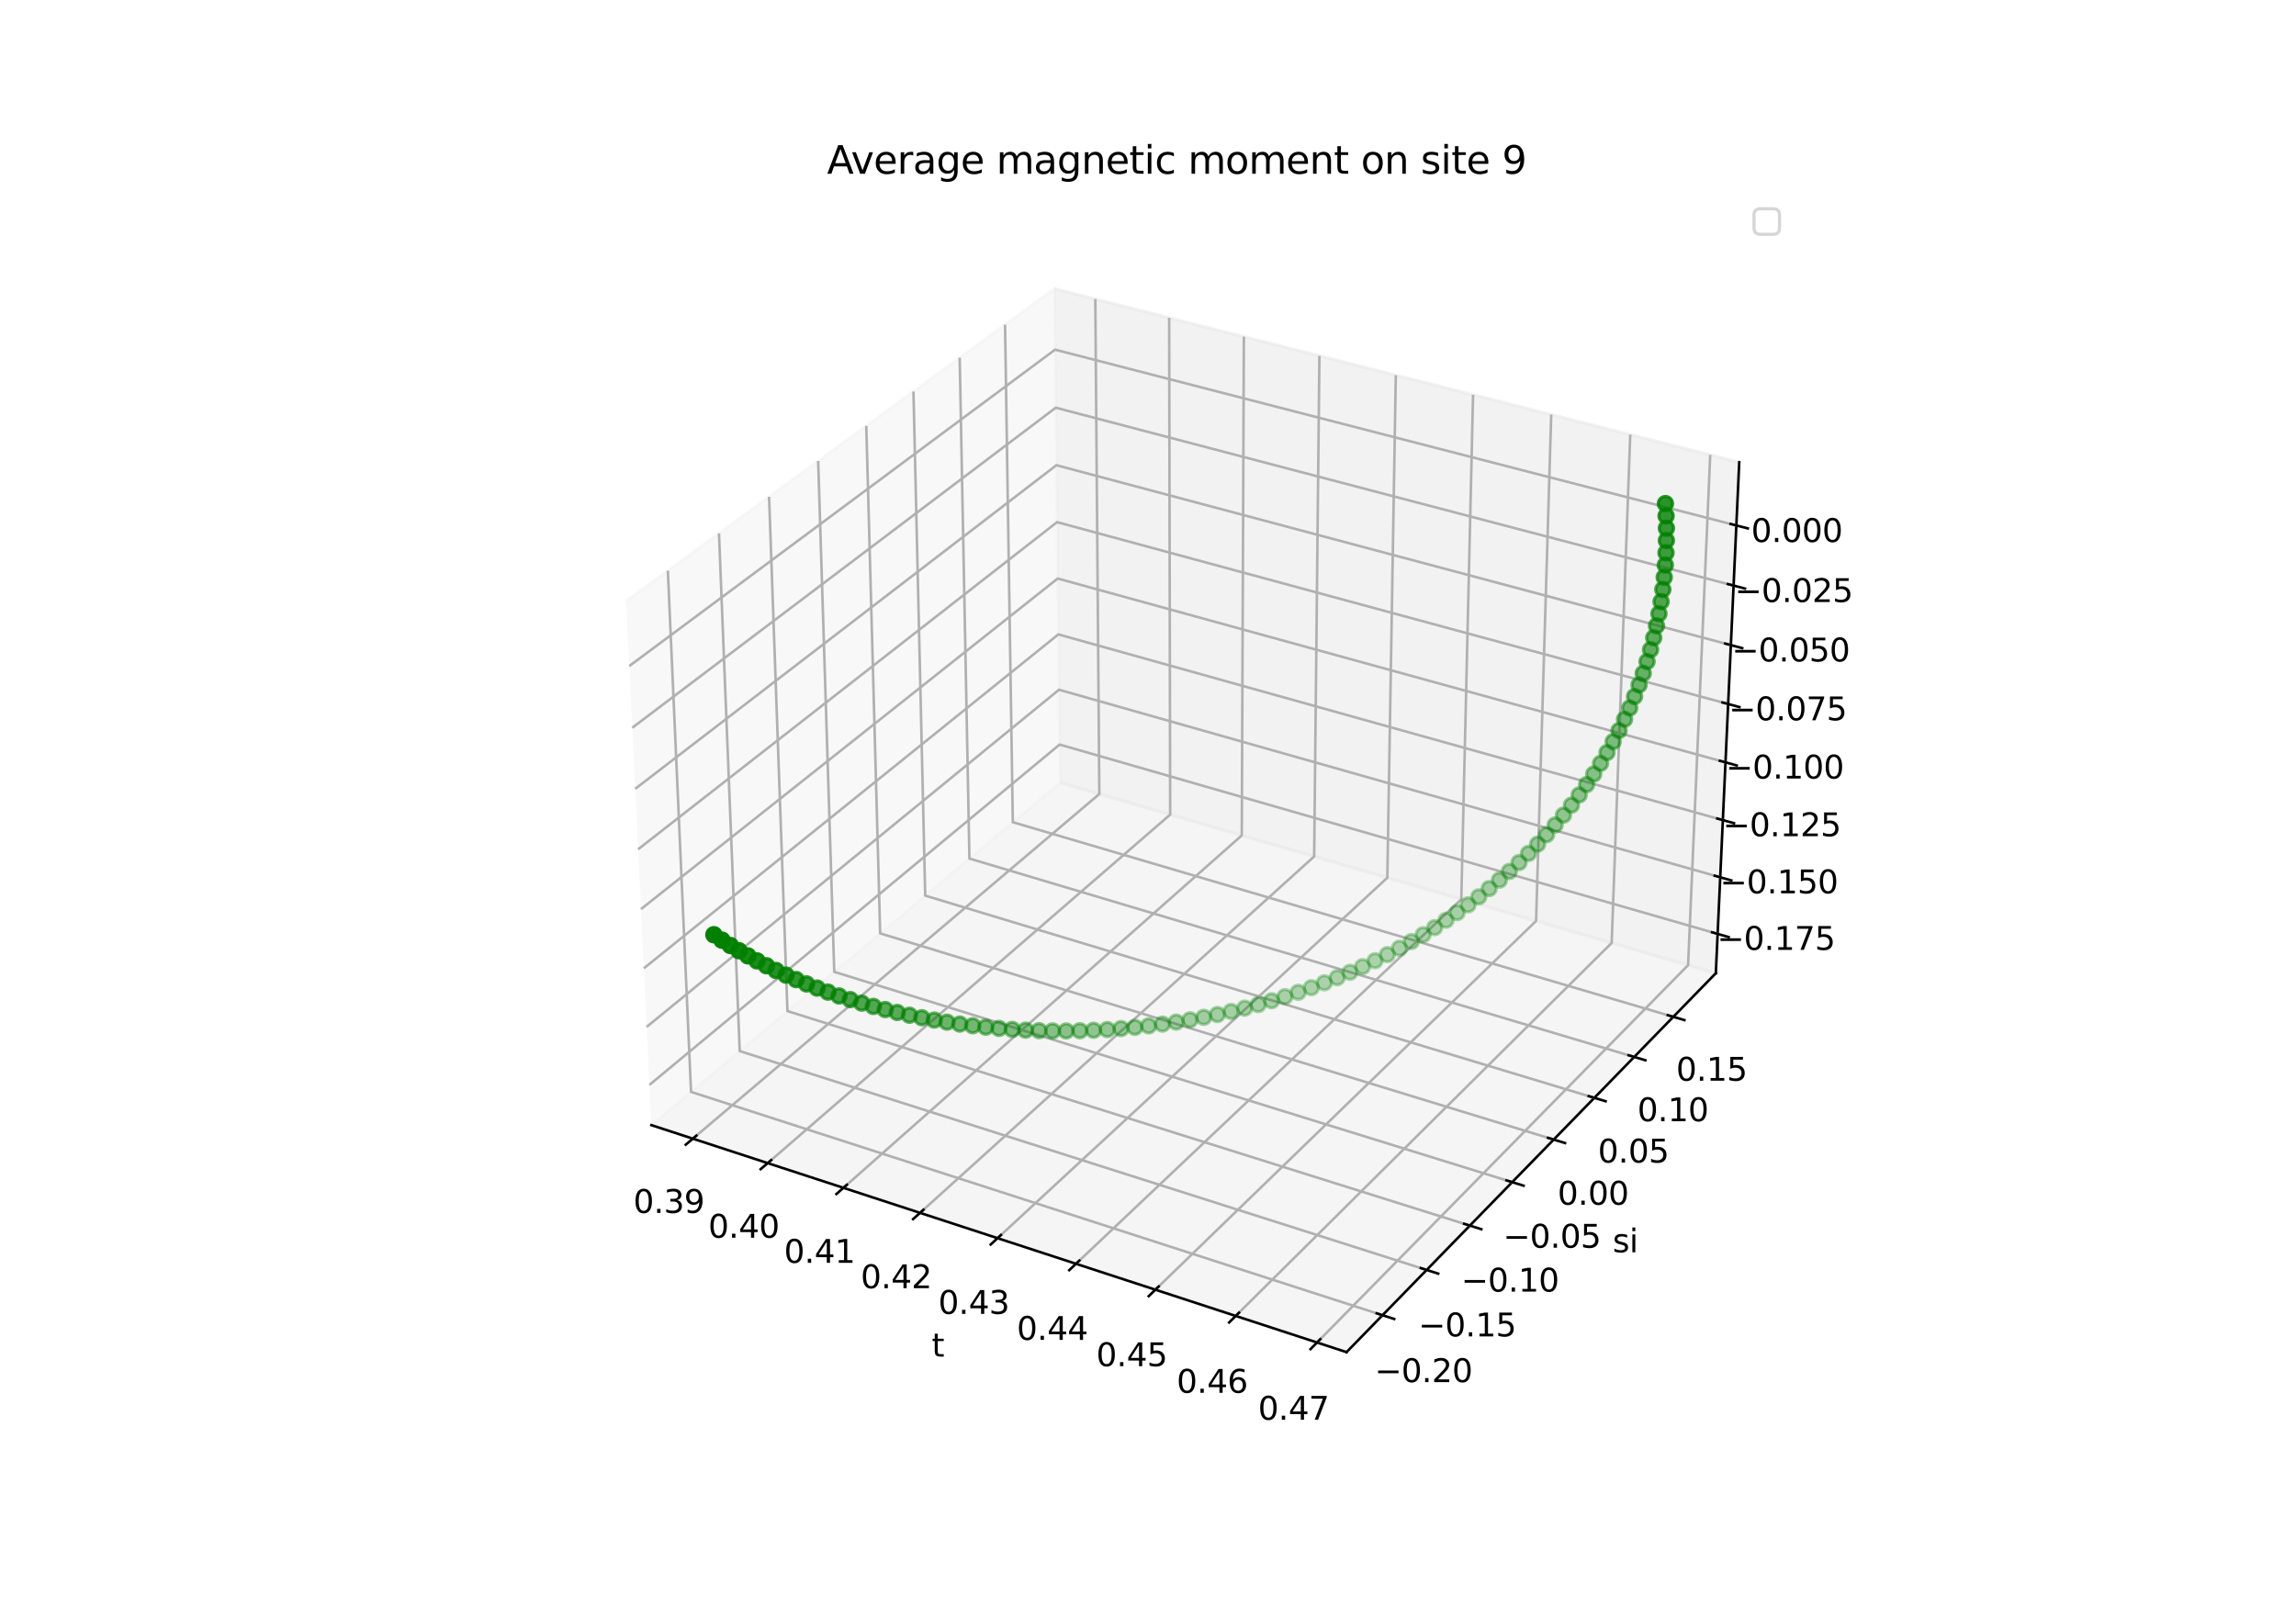 <?xml version="1.0" encoding="utf-8" standalone="no"?>
<!DOCTYPE svg PUBLIC "-//W3C//DTD SVG 1.1//EN"
  "http://www.w3.org/Graphics/SVG/1.1/DTD/svg11.dtd">
<svg xmlns:xlink="http://www.w3.org/1999/xlink" width="720pt" height="504pt" viewBox="0 0 720 504" xmlns="http://www.w3.org/2000/svg" version="1.1">
 <defs>
  <style type="text/css">*{stroke-linejoin: round; stroke-linecap: butt}</style>
 </defs>
 <g id="figure_1">
  <g id="patch_1">
   <path d="M 0 504 
L 720 504 
L 720 0 
L 0 0 
z
" style="fill: #ffffff"/>
  </g>
  <g id="patch_2">
   <path d="M 174.96 448.56 
L 563.04 448.56 
L 563.04 60.48 
L 174.96 60.48 
z
" style="fill: #ffffff"/>
  </g>
  <g id="pane3d_1">
   <g id="patch_3">
    <path d="M 204.263 352.872 
L 332.419 245.448 
L 330.638 90.525 
L 196.348 188.523 
" style="fill: #f2f2f2; opacity: 0.5; stroke: #f2f2f2; stroke-linejoin: miter"/>
   </g>
  </g>
  <g id="pane3d_2">
   <g id="patch_4">
    <path d="M 332.419 245.448 
L 538.065 305.222 
L 545.404 144.961 
L 330.638 90.525 
" style="fill: #e6e6e6; opacity: 0.5; stroke: #e6e6e6; stroke-linejoin: miter"/>
   </g>
  </g>
  <g id="pane3d_3">
   <g id="patch_5">
    <path d="M 204.263 352.872 
L 422.257 424.069 
L 538.065 305.222 
L 332.419 245.448 
" style="fill: #ececec; opacity: 0.5; stroke: #ececec; stroke-linejoin: miter"/>
   </g>
  </g>
  <g id="axis3d_1">
   <g id="line2d_1">
    <path d="M 204.263 352.872 
L 422.257 424.069 
" style="fill: none; stroke: #000000; stroke-width: 0.8; stroke-linecap: square"/>
   </g>
   <g id="text_1">
    <!-- t -->
    <g transform="translate(292.177 425.472) scale(0.1 -0.1)">
     <defs>
      <path id="DejaVuSans-74" d="M 1172 4494 
L 1172 3500 
L 2356 3500 
L 2356 3053 
L 1172 3053 
L 1172 1153 
Q 1172 725 1289 603 
Q 1406 481 1766 481 
L 2356 481 
L 2356 0 
L 1766 0 
Q 1100 0 847 248 
Q 594 497 594 1153 
L 594 3053 
L 172 3053 
L 172 3500 
L 594 3500 
L 594 4494 
L 1172 4494 
z
" transform="scale(0.016)"/>
     </defs>
     <use xlink:href="#DejaVuSans-74"/>
    </g>
   </g>
   <g id="Line3DCollection_1">
    <path d="M 217.264 357.118 
L 344.735 249.028 
L 343.474 93.778 
" style="fill: none; stroke: #b0b0b0; stroke-width: 0.8"/>
    <path d="M 240.736 364.784 
L 366.953 255.486 
L 366.64 99.65 
" style="fill: none; stroke: #b0b0b0; stroke-width: 0.8"/>
    <path d="M 264.482 372.539 
L 389.409 262.013 
L 390.064 105.587 
" style="fill: none; stroke: #b0b0b0; stroke-width: 0.8"/>
    <path d="M 288.507 380.386 
L 412.107 268.611 
L 413.752 111.592 
" style="fill: none; stroke: #b0b0b0; stroke-width: 0.8"/>
    <path d="M 312.817 388.326 
L 435.052 275.28 
L 437.708 117.664 
" style="fill: none; stroke: #b0b0b0; stroke-width: 0.8"/>
    <path d="M 337.416 396.36 
L 458.246 282.021 
L 461.937 123.805 
" style="fill: none; stroke: #b0b0b0; stroke-width: 0.8"/>
    <path d="M 362.31 404.49 
L 481.695 288.837 
L 486.443 130.017 
" style="fill: none; stroke: #b0b0b0; stroke-width: 0.8"/>
    <path d="M 387.503 412.718 
L 505.401 295.727 
L 511.231 136.3 
" style="fill: none; stroke: #b0b0b0; stroke-width: 0.8"/>
    <path d="M 413.002 421.046 
L 529.371 302.695 
L 536.306 142.655 
" style="fill: none; stroke: #b0b0b0; stroke-width: 0.8"/>
   </g>
   <g id="xtick_1">
    <g id="line2d_2">
     <path d="M 218.374 356.177 
L 215.039 359.005 
" style="fill: none; stroke: #000000; stroke-width: 0.8; stroke-linecap: square"/>
    </g>
    <g id="text_2">
     <!-- 0.39 -->
     <g transform="translate(198.611 380.408) scale(0.1 -0.1)">
      <defs>
       <path id="DejaVuSans-30" d="M 2034 4250 
Q 1547 4250 1301 3770 
Q 1056 3291 1056 2328 
Q 1056 1369 1301 889 
Q 1547 409 2034 409 
Q 2525 409 2770 889 
Q 3016 1369 3016 2328 
Q 3016 3291 2770 3770 
Q 2525 4250 2034 4250 
z
M 2034 4750 
Q 2819 4750 3233 4129 
Q 3647 3509 3647 2328 
Q 3647 1150 3233 529 
Q 2819 -91 2034 -91 
Q 1250 -91 836 529 
Q 422 1150 422 2328 
Q 422 3509 836 4129 
Q 1250 4750 2034 4750 
z
" transform="scale(0.016)"/>
       <path id="DejaVuSans-2e" d="M 684 794 
L 1344 794 
L 1344 0 
L 684 0 
L 684 794 
z
" transform="scale(0.016)"/>
       <path id="DejaVuSans-33" d="M 2597 2516 
Q 3050 2419 3304 2112 
Q 3559 1806 3559 1356 
Q 3559 666 3084 287 
Q 2609 -91 1734 -91 
Q 1441 -91 1130 -33 
Q 819 25 488 141 
L 488 750 
Q 750 597 1062 519 
Q 1375 441 1716 441 
Q 2309 441 2620 675 
Q 2931 909 2931 1356 
Q 2931 1769 2642 2001 
Q 2353 2234 1838 2234 
L 1294 2234 
L 1294 2753 
L 1863 2753 
Q 2328 2753 2575 2939 
Q 2822 3125 2822 3475 
Q 2822 3834 2567 4026 
Q 2313 4219 1838 4219 
Q 1578 4219 1281 4162 
Q 984 4106 628 3988 
L 628 4550 
Q 988 4650 1302 4700 
Q 1616 4750 1894 4750 
Q 2613 4750 3031 4423 
Q 3450 4097 3450 3541 
Q 3450 3153 3228 2886 
Q 3006 2619 2597 2516 
z
" transform="scale(0.016)"/>
       <path id="DejaVuSans-39" d="M 703 97 
L 703 672 
Q 941 559 1184 500 
Q 1428 441 1663 441 
Q 2288 441 2617 861 
Q 2947 1281 2994 2138 
Q 2813 1869 2534 1725 
Q 2256 1581 1919 1581 
Q 1219 1581 811 2004 
Q 403 2428 403 3163 
Q 403 3881 828 4315 
Q 1253 4750 1959 4750 
Q 2769 4750 3195 4129 
Q 3622 3509 3622 2328 
Q 3622 1225 3098 567 
Q 2575 -91 1691 -91 
Q 1453 -91 1209 -44 
Q 966 3 703 97 
z
M 1959 2075 
Q 2384 2075 2632 2365 
Q 2881 2656 2881 3163 
Q 2881 3666 2632 3958 
Q 2384 4250 1959 4250 
Q 1534 4250 1286 3958 
Q 1038 3666 1038 3163 
Q 1038 2656 1286 2365 
Q 1534 2075 1959 2075 
z
" transform="scale(0.016)"/>
      </defs>
      <use xlink:href="#DejaVuSans-30"/>
      <use xlink:href="#DejaVuSans-2e" x="63.623"/>
      <use xlink:href="#DejaVuSans-33" x="95.41"/>
      <use xlink:href="#DejaVuSans-39" x="159.033"/>
     </g>
    </g>
   </g>
   <g id="xtick_2">
    <g id="line2d_3">
     <path d="M 241.835 363.832 
L 238.532 366.692 
" style="fill: none; stroke: #000000; stroke-width: 0.8; stroke-linecap: square"/>
    </g>
    <g id="text_3">
     <!-- 0.40 -->
     <g transform="translate(222.099 388.185) scale(0.1 -0.1)">
      <defs>
       <path id="DejaVuSans-34" d="M 2419 4116 
L 825 1625 
L 2419 1625 
L 2419 4116 
z
M 2253 4666 
L 3047 4666 
L 3047 1625 
L 3713 1625 
L 3713 1100 
L 3047 1100 
L 3047 0 
L 2419 0 
L 2419 1100 
L 313 1100 
L 313 1709 
L 2253 4666 
z
" transform="scale(0.016)"/>
      </defs>
      <use xlink:href="#DejaVuSans-30"/>
      <use xlink:href="#DejaVuSans-2e" x="63.623"/>
      <use xlink:href="#DejaVuSans-34" x="95.41"/>
      <use xlink:href="#DejaVuSans-30" x="159.033"/>
     </g>
    </g>
   </g>
   <g id="xtick_3">
    <g id="line2d_4">
     <path d="M 265.571 371.576 
L 262.299 374.47 
" style="fill: none; stroke: #000000; stroke-width: 0.8; stroke-linecap: square"/>
    </g>
    <g id="text_4">
     <!-- 0.41 -->
     <g transform="translate(245.862 396.053) scale(0.1 -0.1)">
      <defs>
       <path id="DejaVuSans-31" d="M 794 531 
L 1825 531 
L 1825 4091 
L 703 3866 
L 703 4441 
L 1819 4666 
L 2450 4666 
L 2450 531 
L 3481 531 
L 3481 0 
L 794 0 
L 794 531 
z
" transform="scale(0.016)"/>
      </defs>
      <use xlink:href="#DejaVuSans-30"/>
      <use xlink:href="#DejaVuSans-2e" x="63.623"/>
      <use xlink:href="#DejaVuSans-34" x="95.41"/>
      <use xlink:href="#DejaVuSans-31" x="159.033"/>
     </g>
    </g>
   </g>
   <g id="xtick_4">
    <g id="line2d_5">
     <path d="M 289.585 379.412 
L 286.347 382.34 
" style="fill: none; stroke: #000000; stroke-width: 0.8; stroke-linecap: square"/>
    </g>
    <g id="text_5">
     <!-- 0.42 -->
     <g transform="translate(269.906 404.014) scale(0.1 -0.1)">
      <defs>
       <path id="DejaVuSans-32" d="M 1228 531 
L 3431 531 
L 3431 0 
L 469 0 
L 469 531 
Q 828 903 1448 1529 
Q 2069 2156 2228 2338 
Q 2531 2678 2651 2914 
Q 2772 3150 2772 3378 
Q 2772 3750 2511 3984 
Q 2250 4219 1831 4219 
Q 1534 4219 1204 4116 
Q 875 4013 500 3803 
L 500 4441 
Q 881 4594 1212 4672 
Q 1544 4750 1819 4750 
Q 2544 4750 2975 4387 
Q 3406 4025 3406 3419 
Q 3406 3131 3298 2873 
Q 3191 2616 2906 2266 
Q 2828 2175 2409 1742 
Q 1991 1309 1228 531 
z
" transform="scale(0.016)"/>
      </defs>
      <use xlink:href="#DejaVuSans-30"/>
      <use xlink:href="#DejaVuSans-2e" x="63.623"/>
      <use xlink:href="#DejaVuSans-34" x="95.41"/>
      <use xlink:href="#DejaVuSans-32" x="159.033"/>
     </g>
    </g>
   </g>
   <g id="xtick_5">
    <g id="line2d_6">
     <path d="M 313.884 387.34 
L 310.68 390.303 
" style="fill: none; stroke: #000000; stroke-width: 0.8; stroke-linecap: square"/>
    </g>
    <g id="text_6">
     <!-- 0.43 -->
     <g transform="translate(294.235 412.069) scale(0.1 -0.1)">
      <use xlink:href="#DejaVuSans-30"/>
      <use xlink:href="#DejaVuSans-2e" x="63.623"/>
      <use xlink:href="#DejaVuSans-34" x="95.41"/>
      <use xlink:href="#DejaVuSans-33" x="159.033"/>
     </g>
    </g>
   </g>
   <g id="xtick_6">
    <g id="line2d_7">
     <path d="M 338.471 395.362 
L 335.302 398.36 
" style="fill: none; stroke: #000000; stroke-width: 0.8; stroke-linecap: square"/>
    </g>
    <g id="text_7">
     <!-- 0.44 -->
     <g transform="translate(318.854 420.221) scale(0.1 -0.1)">
      <use xlink:href="#DejaVuSans-30"/>
      <use xlink:href="#DejaVuSans-2e" x="63.623"/>
      <use xlink:href="#DejaVuSans-34" x="95.41"/>
      <use xlink:href="#DejaVuSans-34" x="159.033"/>
     </g>
    </g>
   </g>
   <g id="xtick_7">
    <g id="line2d_8">
     <path d="M 363.353 403.48 
L 360.22 406.515 
" style="fill: none; stroke: #000000; stroke-width: 0.8; stroke-linecap: square"/>
    </g>
    <g id="text_8">
     <!-- 0.45 -->
     <g transform="translate(343.769 428.47) scale(0.1 -0.1)">
      <defs>
       <path id="DejaVuSans-35" d="M 691 4666 
L 3169 4666 
L 3169 4134 
L 1269 4134 
L 1269 2991 
Q 1406 3038 1543 3061 
Q 1681 3084 1819 3084 
Q 2600 3084 3056 2656 
Q 3513 2228 3513 1497 
Q 3513 744 3044 326 
Q 2575 -91 1722 -91 
Q 1428 -91 1123 -41 
Q 819 9 494 109 
L 494 744 
Q 775 591 1075 516 
Q 1375 441 1709 441 
Q 2250 441 2565 725 
Q 2881 1009 2881 1497 
Q 2881 1984 2565 2268 
Q 2250 2553 1709 2553 
Q 1456 2553 1204 2497 
Q 953 2441 691 2322 
L 691 4666 
z
" transform="scale(0.016)"/>
      </defs>
      <use xlink:href="#DejaVuSans-30"/>
      <use xlink:href="#DejaVuSans-2e" x="63.623"/>
      <use xlink:href="#DejaVuSans-34" x="95.41"/>
      <use xlink:href="#DejaVuSans-35" x="159.033"/>
     </g>
    </g>
   </g>
   <g id="xtick_8">
    <g id="line2d_9">
     <path d="M 388.534 411.696 
L 385.438 414.767 
" style="fill: none; stroke: #000000; stroke-width: 0.8; stroke-linecap: square"/>
    </g>
    <g id="text_9">
     <!-- 0.46 -->
     <g transform="translate(368.984 436.819) scale(0.1 -0.1)">
      <defs>
       <path id="DejaVuSans-36" d="M 2113 2584 
Q 1688 2584 1439 2293 
Q 1191 2003 1191 1497 
Q 1191 994 1439 701 
Q 1688 409 2113 409 
Q 2538 409 2786 701 
Q 3034 994 3034 1497 
Q 3034 2003 2786 2293 
Q 2538 2584 2113 2584 
z
M 3366 4563 
L 3366 3988 
Q 3128 4100 2886 4159 
Q 2644 4219 2406 4219 
Q 1781 4219 1451 3797 
Q 1122 3375 1075 2522 
Q 1259 2794 1537 2939 
Q 1816 3084 2150 3084 
Q 2853 3084 3261 2657 
Q 3669 2231 3669 1497 
Q 3669 778 3244 343 
Q 2819 -91 2113 -91 
Q 1303 -91 875 529 
Q 447 1150 447 2328 
Q 447 3434 972 4092 
Q 1497 4750 2381 4750 
Q 2619 4750 2861 4703 
Q 3103 4656 3366 4563 
z
" transform="scale(0.016)"/>
      </defs>
      <use xlink:href="#DejaVuSans-30"/>
      <use xlink:href="#DejaVuSans-2e" x="63.623"/>
      <use xlink:href="#DejaVuSans-34" x="95.41"/>
      <use xlink:href="#DejaVuSans-36" x="159.033"/>
     </g>
    </g>
   </g>
   <g id="xtick_9">
    <g id="line2d_10">
     <path d="M 414.019 420.012 
L 410.963 423.12 
" style="fill: none; stroke: #000000; stroke-width: 0.8; stroke-linecap: square"/>
    </g>
    <g id="text_10">
     <!-- 0.47 -->
     <g transform="translate(394.506 445.269) scale(0.1 -0.1)">
      <defs>
       <path id="DejaVuSans-37" d="M 525 4666 
L 3525 4666 
L 3525 4397 
L 1831 0 
L 1172 0 
L 2766 4134 
L 525 4134 
L 525 4666 
z
" transform="scale(0.016)"/>
      </defs>
      <use xlink:href="#DejaVuSans-30"/>
      <use xlink:href="#DejaVuSans-2e" x="63.623"/>
      <use xlink:href="#DejaVuSans-34" x="95.41"/>
      <use xlink:href="#DejaVuSans-37" x="159.033"/>
     </g>
    </g>
   </g>
  </g>
  <g id="axis3d_2">
   <g id="line2d_11">
    <path d="M 538.065 305.222 
L 422.257 424.069 
" style="fill: none; stroke: #000000; stroke-width: 0.8; stroke-linecap: square"/>
   </g>
   <g id="text_11">
    <!-- si -->
    <g transform="translate(505.72 392.744) scale(0.1 -0.1)">
     <defs>
      <path id="DejaVuSans-73" d="M 2834 3397 
L 2834 2853 
Q 2591 2978 2328 3040 
Q 2066 3103 1784 3103 
Q 1356 3103 1142 2972 
Q 928 2841 928 2578 
Q 928 2378 1081 2264 
Q 1234 2150 1697 2047 
L 1894 2003 
Q 2506 1872 2764 1633 
Q 3022 1394 3022 966 
Q 3022 478 2636 193 
Q 2250 -91 1575 -91 
Q 1294 -91 989 -36 
Q 684 19 347 128 
L 347 722 
Q 666 556 975 473 
Q 1284 391 1588 391 
Q 1994 391 2212 530 
Q 2431 669 2431 922 
Q 2431 1156 2273 1281 
Q 2116 1406 1581 1522 
L 1381 1569 
Q 847 1681 609 1914 
Q 372 2147 372 2553 
Q 372 3047 722 3315 
Q 1072 3584 1716 3584 
Q 2034 3584 2315 3537 
Q 2597 3491 2834 3397 
z
" transform="scale(0.016)"/>
      <path id="DejaVuSans-69" d="M 603 3500 
L 1178 3500 
L 1178 0 
L 603 0 
L 603 3500 
z
M 603 4863 
L 1178 4863 
L 1178 4134 
L 603 4134 
L 603 4863 
z
" transform="scale(0.016)"/>
     </defs>
     <use xlink:href="#DejaVuSans-73"/>
     <use xlink:href="#DejaVuSans-69" x="52.1"/>
    </g>
   </g>
   <g id="Line3DCollection_2">
    <path d="M 209.429 178.977 
L 216.703 342.444 
L 433.544 412.486 
" style="fill: none; stroke: #b0b0b0; stroke-width: 0.8"/>
    <path d="M 225.464 167.275 
L 231.967 329.65 
L 447.378 398.288 
" style="fill: none; stroke: #b0b0b0; stroke-width: 0.8"/>
    <path d="M 241.174 155.811 
L 246.933 317.104 
L 460.93 384.381 
" style="fill: none; stroke: #b0b0b0; stroke-width: 0.8"/>
    <path d="M 256.568 144.577 
L 261.612 304.8 
L 474.207 370.755 
" style="fill: none; stroke: #b0b0b0; stroke-width: 0.8"/>
    <path d="M 271.656 133.567 
L 276.011 292.731 
L 487.218 357.403 
" style="fill: none; stroke: #b0b0b0; stroke-width: 0.8"/>
    <path d="M 286.446 122.774 
L 290.139 280.889 
L 499.971 344.315 
" style="fill: none; stroke: #b0b0b0; stroke-width: 0.8"/>
    <path d="M 300.948 112.191 
L 304.002 269.269 
L 512.474 331.485 
" style="fill: none; stroke: #b0b0b0; stroke-width: 0.8"/>
    <path d="M 315.17 101.813 
L 317.608 257.864 
L 524.733 318.904 
" style="fill: none; stroke: #b0b0b0; stroke-width: 0.8"/>
   </g>
   <g id="xtick_10">
    <g id="line2d_12">
     <path d="M 431.717 411.896 
L 437.203 413.668 
" style="fill: none; stroke: #000000; stroke-width: 0.8; stroke-linecap: square"/>
    </g>
    <g id="text_12">
     <!-- −0.20 -->
     <g transform="translate(431.07 433.471) scale(0.1 -0.1)">
      <defs>
       <path id="DejaVuSans-2212" d="M 678 2272 
L 4684 2272 
L 4684 1741 
L 678 1741 
L 678 2272 
z
" transform="scale(0.016)"/>
      </defs>
      <use xlink:href="#DejaVuSans-2212"/>
      <use xlink:href="#DejaVuSans-30" x="83.789"/>
      <use xlink:href="#DejaVuSans-2e" x="147.412"/>
      <use xlink:href="#DejaVuSans-32" x="179.199"/>
      <use xlink:href="#DejaVuSans-30" x="242.822"/>
     </g>
    </g>
   </g>
   <g id="xtick_11">
    <g id="line2d_13">
     <path d="M 445.564 397.71 
L 451.011 399.446 
" style="fill: none; stroke: #000000; stroke-width: 0.8; stroke-linecap: square"/>
    </g>
    <g id="text_13">
     <!-- −0.15 -->
     <g transform="translate(444.777 419.129) scale(0.1 -0.1)">
      <use xlink:href="#DejaVuSans-2212"/>
      <use xlink:href="#DejaVuSans-30" x="83.789"/>
      <use xlink:href="#DejaVuSans-2e" x="147.412"/>
      <use xlink:href="#DejaVuSans-31" x="179.199"/>
      <use xlink:href="#DejaVuSans-35" x="242.822"/>
     </g>
    </g>
   </g>
   <g id="xtick_12">
    <g id="line2d_14">
     <path d="M 459.129 383.815 
L 464.537 385.515 
" style="fill: none; stroke: #000000; stroke-width: 0.8; stroke-linecap: square"/>
    </g>
    <g id="text_14">
     <!-- −0.10 -->
     <g transform="translate(458.204 405.081) scale(0.1 -0.1)">
      <use xlink:href="#DejaVuSans-2212"/>
      <use xlink:href="#DejaVuSans-30" x="83.789"/>
      <use xlink:href="#DejaVuSans-2e" x="147.412"/>
      <use xlink:href="#DejaVuSans-31" x="179.199"/>
      <use xlink:href="#DejaVuSans-30" x="242.822"/>
     </g>
    </g>
   </g>
   <g id="xtick_13">
    <g id="line2d_15">
     <path d="M 472.419 370.201 
L 477.789 371.867 
" style="fill: none; stroke: #000000; stroke-width: 0.8; stroke-linecap: square"/>
    </g>
    <g id="text_15">
     <!-- −0.05 -->
     <g transform="translate(471.359 391.317) scale(0.1 -0.1)">
      <use xlink:href="#DejaVuSans-2212"/>
      <use xlink:href="#DejaVuSans-30" x="83.789"/>
      <use xlink:href="#DejaVuSans-2e" x="147.412"/>
      <use xlink:href="#DejaVuSans-30" x="179.199"/>
      <use xlink:href="#DejaVuSans-35" x="242.822"/>
     </g>
    </g>
   </g>
   <g id="xtick_14">
    <g id="line2d_16">
     <path d="M 485.442 356.859 
L 490.775 358.492 
" style="fill: none; stroke: #000000; stroke-width: 0.8; stroke-linecap: square"/>
    </g>
    <g id="text_16">
     <!-- 0.00 -->
     <g transform="translate(488.44 377.83) scale(0.1 -0.1)">
      <use xlink:href="#DejaVuSans-30"/>
      <use xlink:href="#DejaVuSans-2e" x="63.623"/>
      <use xlink:href="#DejaVuSans-30" x="95.41"/>
      <use xlink:href="#DejaVuSans-30" x="159.033"/>
     </g>
    </g>
   </g>
   <g id="xtick_15">
    <g id="line2d_17">
     <path d="M 498.208 343.782 
L 503.503 345.383 
" style="fill: none; stroke: #000000; stroke-width: 0.8; stroke-linecap: square"/>
    </g>
    <g id="text_17">
     <!-- 0.05 -->
     <g transform="translate(501.075 364.609) scale(0.1 -0.1)">
      <use xlink:href="#DejaVuSans-30"/>
      <use xlink:href="#DejaVuSans-2e" x="63.623"/>
      <use xlink:href="#DejaVuSans-30" x="95.41"/>
      <use xlink:href="#DejaVuSans-35" x="159.033"/>
     </g>
    </g>
   </g>
   <g id="xtick_16">
    <g id="line2d_18">
     <path d="M 510.722 330.962 
L 515.981 332.531 
" style="fill: none; stroke: #000000; stroke-width: 0.8; stroke-linecap: square"/>
    </g>
    <g id="text_18">
     <!-- 0.10 -->
     <g transform="translate(513.462 351.649) scale(0.1 -0.1)">
      <use xlink:href="#DejaVuSans-30"/>
      <use xlink:href="#DejaVuSans-2e" x="63.623"/>
      <use xlink:href="#DejaVuSans-31" x="95.41"/>
      <use xlink:href="#DejaVuSans-30" x="159.033"/>
     </g>
    </g>
   </g>
   <g id="xtick_17">
    <g id="line2d_19">
     <path d="M 522.994 318.391 
L 528.216 319.93 
" style="fill: none; stroke: #000000; stroke-width: 0.8; stroke-linecap: square"/>
    </g>
    <g id="text_19">
     <!-- 0.15 -->
     <g transform="translate(525.608 338.941) scale(0.1 -0.1)">
      <use xlink:href="#DejaVuSans-30"/>
      <use xlink:href="#DejaVuSans-2e" x="63.623"/>
      <use xlink:href="#DejaVuSans-31" x="95.41"/>
      <use xlink:href="#DejaVuSans-35" x="159.033"/>
     </g>
    </g>
   </g>
  </g>
  <g id="axis3d_3">
   <g id="line2d_20">
    <path d="M 538.065 305.222 
L 545.404 144.961 
" style="fill: none; stroke: #000000; stroke-width: 0.8; stroke-linecap: square"/>
   </g>
   <g id="Line3DCollection_3">
    <path d="M 538.63 292.896 
L 332.282 233.511 
L 203.655 340.252 
" style="fill: none; stroke: #b0b0b0; stroke-width: 0.8"/>
    <path d="M 539.443 275.139 
L 332.084 216.318 
L 202.779 322.064 
" style="fill: none; stroke: #b0b0b0; stroke-width: 0.8"/>
    <path d="M 540.264 257.205 
L 331.885 198.962 
L 201.894 303.689 
" style="fill: none; stroke: #b0b0b0; stroke-width: 0.8"/>
    <path d="M 541.093 239.092 
L 331.683 181.442 
L 201 285.123 
" style="fill: none; stroke: #b0b0b0; stroke-width: 0.8"/>
    <path d="M 541.931 220.797 
L 331.48 163.754 
L 200.097 266.363 
" style="fill: none; stroke: #b0b0b0; stroke-width: 0.8"/>
    <path d="M 542.777 202.318 
L 331.275 145.896 
L 199.184 247.406 
" style="fill: none; stroke: #b0b0b0; stroke-width: 0.8"/>
    <path d="M 543.632 183.651 
L 331.067 127.866 
L 198.261 228.25 
" style="fill: none; stroke: #b0b0b0; stroke-width: 0.8"/>
    <path d="M 544.496 164.793 
L 330.858 109.661 
L 197.329 208.891 
" style="fill: none; stroke: #b0b0b0; stroke-width: 0.8"/>
   </g>
   <g id="xtick_18">
    <g id="line2d_21">
     <path d="M 536.897 292.398 
L 542.098 293.895 
" style="fill: none; stroke: #000000; stroke-width: 0.8; stroke-linecap: square"/>
    </g>
    <g id="text_20">
     <!-- −0.175 -->
     <g transform="translate(538.453 297.904) scale(0.1 -0.1)">
      <use xlink:href="#DejaVuSans-2212"/>
      <use xlink:href="#DejaVuSans-30" x="83.789"/>
      <use xlink:href="#DejaVuSans-2e" x="147.412"/>
      <use xlink:href="#DejaVuSans-31" x="179.199"/>
      <use xlink:href="#DejaVuSans-37" x="242.822"/>
      <use xlink:href="#DejaVuSans-35" x="306.445"/>
     </g>
    </g>
   </g>
   <g id="xtick_19">
    <g id="line2d_22">
     <path d="M 537.702 274.645 
L 542.929 276.128 
" style="fill: none; stroke: #000000; stroke-width: 0.8; stroke-linecap: square"/>
    </g>
    <g id="text_21">
     <!-- −0.150 -->
     <g transform="translate(539.355 280.171) scale(0.1 -0.1)">
      <use xlink:href="#DejaVuSans-2212"/>
      <use xlink:href="#DejaVuSans-30" x="83.789"/>
      <use xlink:href="#DejaVuSans-2e" x="147.412"/>
      <use xlink:href="#DejaVuSans-31" x="179.199"/>
      <use xlink:href="#DejaVuSans-35" x="242.822"/>
      <use xlink:href="#DejaVuSans-30" x="306.445"/>
     </g>
    </g>
   </g>
   <g id="xtick_20">
    <g id="line2d_23">
     <path d="M 538.514 256.716 
L 543.768 258.185 
" style="fill: none; stroke: #000000; stroke-width: 0.8; stroke-linecap: square"/>
    </g>
    <g id="text_22">
     <!-- −0.125 -->
     <g transform="translate(540.266 262.262) scale(0.1 -0.1)">
      <use xlink:href="#DejaVuSans-2212"/>
      <use xlink:href="#DejaVuSans-30" x="83.789"/>
      <use xlink:href="#DejaVuSans-2e" x="147.412"/>
      <use xlink:href="#DejaVuSans-31" x="179.199"/>
      <use xlink:href="#DejaVuSans-32" x="242.822"/>
      <use xlink:href="#DejaVuSans-35" x="306.445"/>
     </g>
    </g>
   </g>
   <g id="xtick_21">
    <g id="line2d_24">
     <path d="M 539.334 238.608 
L 544.616 240.062 
" style="fill: none; stroke: #000000; stroke-width: 0.8; stroke-linecap: square"/>
    </g>
    <g id="text_23">
     <!-- −0.100 -->
     <g transform="translate(541.186 244.174) scale(0.1 -0.1)">
      <use xlink:href="#DejaVuSans-2212"/>
      <use xlink:href="#DejaVuSans-30" x="83.789"/>
      <use xlink:href="#DejaVuSans-2e" x="147.412"/>
      <use xlink:href="#DejaVuSans-31" x="179.199"/>
      <use xlink:href="#DejaVuSans-30" x="242.822"/>
      <use xlink:href="#DejaVuSans-30" x="306.445"/>
     </g>
    </g>
   </g>
   <g id="xtick_22">
    <g id="line2d_25">
     <path d="M 540.163 220.318 
L 545.472 221.757 
" style="fill: none; stroke: #000000; stroke-width: 0.8; stroke-linecap: square"/>
    </g>
    <g id="text_24">
     <!-- −0.075 -->
     <g transform="translate(542.115 225.905) scale(0.1 -0.1)">
      <use xlink:href="#DejaVuSans-2212"/>
      <use xlink:href="#DejaVuSans-30" x="83.789"/>
      <use xlink:href="#DejaVuSans-2e" x="147.412"/>
      <use xlink:href="#DejaVuSans-30" x="179.199"/>
      <use xlink:href="#DejaVuSans-37" x="242.822"/>
      <use xlink:href="#DejaVuSans-35" x="306.445"/>
     </g>
    </g>
   </g>
   <g id="xtick_23">
    <g id="line2d_26">
     <path d="M 541 201.844 
L 546.337 203.267 
" style="fill: none; stroke: #000000; stroke-width: 0.8; stroke-linecap: square"/>
    </g>
    <g id="text_25">
     <!-- −0.050 -->
     <g transform="translate(543.054 207.452) scale(0.1 -0.1)">
      <use xlink:href="#DejaVuSans-2212"/>
      <use xlink:href="#DejaVuSans-30" x="83.789"/>
      <use xlink:href="#DejaVuSans-2e" x="147.412"/>
      <use xlink:href="#DejaVuSans-30" x="179.199"/>
      <use xlink:href="#DejaVuSans-35" x="242.822"/>
      <use xlink:href="#DejaVuSans-30" x="306.445"/>
     </g>
    </g>
   </g>
   <g id="xtick_24">
    <g id="line2d_27">
     <path d="M 541.845 183.182 
L 547.21 184.59 
" style="fill: none; stroke: #000000; stroke-width: 0.8; stroke-linecap: square"/>
    </g>
    <g id="text_26">
     <!-- −0.025 -->
     <g transform="translate(544.002 188.812) scale(0.1 -0.1)">
      <use xlink:href="#DejaVuSans-2212"/>
      <use xlink:href="#DejaVuSans-30" x="83.789"/>
      <use xlink:href="#DejaVuSans-2e" x="147.412"/>
      <use xlink:href="#DejaVuSans-30" x="179.199"/>
      <use xlink:href="#DejaVuSans-32" x="242.822"/>
      <use xlink:href="#DejaVuSans-35" x="306.445"/>
     </g>
    </g>
   </g>
   <g id="xtick_25">
    <g id="line2d_28">
     <path d="M 542.699 164.33 
L 548.093 165.722 
" style="fill: none; stroke: #000000; stroke-width: 0.8; stroke-linecap: square"/>
    </g>
    <g id="text_27">
     <!-- 0.000 -->
     <g transform="translate(549.149 169.983) scale(0.1 -0.1)">
      <use xlink:href="#DejaVuSans-30"/>
      <use xlink:href="#DejaVuSans-2e" x="63.623"/>
      <use xlink:href="#DejaVuSans-30" x="95.41"/>
      <use xlink:href="#DejaVuSans-30" x="159.033"/>
      <use xlink:href="#DejaVuSans-30" x="222.656"/>
     </g>
    </g>
   </g>
  </g>
  <g id="axes_1">
   <g id="Path3DCollection_1">
    <defs>
     <path id="C0_0_2acd4a8347" d="M 0 2.236 
C 0.593 2.236 1.162 2 1.581 1.581 
C 2 1.162 2.236 0.593 2.236 -0 
C 2.236 -0.593 2 -1.162 1.581 -1.581 
C 1.162 -2 0.593 -2.236 0 -2.236 
C -0.593 -2.236 -1.162 -2 -1.581 -1.581 
C -2 -1.162 -2.236 -0.593 -2.236 0 
C -2.236 0.593 -2 1.162 -1.581 1.581 
C -1.162 2 -0.593 2.236 0 2.236 
z
"/>
    </defs>
    <g clip-path="url(#pd46d770ff9)">
     <use xlink:href="#C0_0_2acd4a8347" x="427.295" y="303.161" style="fill: #008000; fill-opacity: 0.3; stroke: #008000; stroke-opacity: 0.3"/>
    </g>
    <g clip-path="url(#pd46d770ff9)">
     <use xlink:href="#C0_0_2acd4a8347" x="423.341" y="304.93" style="fill: #008000; fill-opacity: 0.3; stroke: #008000; stroke-opacity: 0.3"/>
    </g>
    <g clip-path="url(#pd46d770ff9)">
     <use xlink:href="#C0_0_2acd4a8347" x="431.2" y="301.312" style="fill: #008000; fill-opacity: 0.3; stroke: #008000; stroke-opacity: 0.3"/>
    </g>
    <g clip-path="url(#pd46d770ff9)">
     <use xlink:href="#C0_0_2acd4a8347" x="419.342" y="306.621" style="fill: #008000; fill-opacity: 0.301; stroke: #008000; stroke-opacity: 0.301"/>
    </g>
    <g clip-path="url(#pd46d770ff9)">
     <use xlink:href="#C0_0_2acd4a8347" x="435.054" y="299.385" style="fill: #008000; fill-opacity: 0.301; stroke: #008000; stroke-opacity: 0.301"/>
    </g>
    <g clip-path="url(#pd46d770ff9)">
     <use xlink:href="#C0_0_2acd4a8347" x="415.301" y="308.231" style="fill: #008000; fill-opacity: 0.302; stroke: #008000; stroke-opacity: 0.302"/>
    </g>
    <g clip-path="url(#pd46d770ff9)">
     <use xlink:href="#C0_0_2acd4a8347" x="438.853" y="297.381" style="fill: #008000; fill-opacity: 0.303; stroke: #008000; stroke-opacity: 0.303"/>
    </g>
    <g clip-path="url(#pd46d770ff9)">
     <use xlink:href="#C0_0_2acd4a8347" x="411.219" y="309.76" style="fill: #008000; fill-opacity: 0.304; stroke: #008000; stroke-opacity: 0.304"/>
    </g>
    <g clip-path="url(#pd46d770ff9)">
     <use xlink:href="#C0_0_2acd4a8347" x="442.596" y="295.301" style="fill: #008000; fill-opacity: 0.305; stroke: #008000; stroke-opacity: 0.305"/>
    </g>
    <g clip-path="url(#pd46d770ff9)">
     <use xlink:href="#C0_0_2acd4a8347" x="407.1" y="311.209" style="fill: #008000; fill-opacity: 0.307; stroke: #008000; stroke-opacity: 0.307"/>
    </g>
    <g clip-path="url(#pd46d770ff9)">
     <use xlink:href="#C0_0_2acd4a8347" x="446.28" y="293.144" style="fill: #008000; fill-opacity: 0.307; stroke: #008000; stroke-opacity: 0.307"/>
    </g>
    <g clip-path="url(#pd46d770ff9)">
     <use xlink:href="#C0_0_2acd4a8347" x="402.947" y="312.576" style="fill: #008000; fill-opacity: 0.31; stroke: #008000; stroke-opacity: 0.31"/>
    </g>
    <g clip-path="url(#pd46d770ff9)">
     <use xlink:href="#C0_0_2acd4a8347" x="449.902" y="290.913" style="fill: #008000; fill-opacity: 0.31; stroke: #008000; stroke-opacity: 0.31"/>
    </g>
    <g clip-path="url(#pd46d770ff9)">
     <use xlink:href="#C0_0_2acd4a8347" x="398.763" y="313.861" style="fill: #008000; fill-opacity: 0.313; stroke: #008000; stroke-opacity: 0.313"/>
    </g>
    <g clip-path="url(#pd46d770ff9)">
     <use xlink:href="#C0_0_2acd4a8347" x="453.459" y="288.608" style="fill: #008000; fill-opacity: 0.314; stroke: #008000; stroke-opacity: 0.314"/>
    </g>
    <g clip-path="url(#pd46d770ff9)">
     <use xlink:href="#C0_0_2acd4a8347" x="394.551" y="315.065" style="fill: #008000; fill-opacity: 0.318; stroke: #008000; stroke-opacity: 0.318"/>
    </g>
    <g clip-path="url(#pd46d770ff9)">
     <use xlink:href="#C0_0_2acd4a8347" x="456.95" y="286.231" style="fill: #008000; fill-opacity: 0.318; stroke: #008000; stroke-opacity: 0.318"/>
    </g>
    <g clip-path="url(#pd46d770ff9)">
     <use xlink:href="#C0_0_2acd4a8347" x="390.314" y="316.186" style="fill: #008000; fill-opacity: 0.322; stroke: #008000; stroke-opacity: 0.322"/>
    </g>
    <g clip-path="url(#pd46d770ff9)">
     <use xlink:href="#C0_0_2acd4a8347" x="460.371" y="283.782" style="fill: #008000; fill-opacity: 0.323; stroke: #008000; stroke-opacity: 0.323"/>
    </g>
    <g clip-path="url(#pd46d770ff9)">
     <use xlink:href="#C0_0_2acd4a8347" x="386.055" y="317.226" style="fill: #008000; fill-opacity: 0.328; stroke: #008000; stroke-opacity: 0.328"/>
    </g>
    <g clip-path="url(#pd46d770ff9)">
     <use xlink:href="#C0_0_2acd4a8347" x="463.721" y="281.263" style="fill: #008000; fill-opacity: 0.328; stroke: #008000; stroke-opacity: 0.328"/>
    </g>
    <g clip-path="url(#pd46d770ff9)">
     <use xlink:href="#C0_0_2acd4a8347" x="381.776" y="318.182" style="fill: #008000; fill-opacity: 0.334; stroke: #008000; stroke-opacity: 0.334"/>
    </g>
    <g clip-path="url(#pd46d770ff9)">
     <use xlink:href="#C0_0_2acd4a8347" x="466.996" y="278.675" style="fill: #008000; fill-opacity: 0.334; stroke: #008000; stroke-opacity: 0.334"/>
    </g>
    <g clip-path="url(#pd46d770ff9)">
     <use xlink:href="#C0_0_2acd4a8347" x="377.482" y="319.057" style="fill: #008000; fill-opacity: 0.34; stroke: #008000; stroke-opacity: 0.34"/>
    </g>
    <g clip-path="url(#pd46d770ff9)">
     <use xlink:href="#C0_0_2acd4a8347" x="470.195" y="276.019" style="fill: #008000; fill-opacity: 0.341; stroke: #008000; stroke-opacity: 0.341"/>
    </g>
    <g clip-path="url(#pd46d770ff9)">
     <use xlink:href="#C0_0_2acd4a8347" x="373.175" y="319.85" style="fill: #008000; fill-opacity: 0.347; stroke: #008000; stroke-opacity: 0.347"/>
    </g>
    <g clip-path="url(#pd46d770ff9)">
     <use xlink:href="#C0_0_2acd4a8347" x="473.316" y="273.297" style="fill: #008000; fill-opacity: 0.348; stroke: #008000; stroke-opacity: 0.348"/>
    </g>
    <g clip-path="url(#pd46d770ff9)">
     <use xlink:href="#C0_0_2acd4a8347" x="368.859" y="320.56" style="fill: #008000; fill-opacity: 0.354; stroke: #008000; stroke-opacity: 0.354"/>
    </g>
    <g clip-path="url(#pd46d770ff9)">
     <use xlink:href="#C0_0_2acd4a8347" x="476.356" y="270.51" style="fill: #008000; fill-opacity: 0.355; stroke: #008000; stroke-opacity: 0.355"/>
    </g>
    <g clip-path="url(#pd46d770ff9)">
     <use xlink:href="#C0_0_2acd4a8347" x="364.536" y="321.189" style="fill: #008000; fill-opacity: 0.363; stroke: #008000; stroke-opacity: 0.363"/>
    </g>
    <g clip-path="url(#pd46d770ff9)">
     <use xlink:href="#C0_0_2acd4a8347" x="479.314" y="267.659" style="fill: #008000; fill-opacity: 0.363; stroke: #008000; stroke-opacity: 0.363"/>
    </g>
    <g clip-path="url(#pd46d770ff9)">
     <use xlink:href="#C0_0_2acd4a8347" x="360.209" y="321.737" style="fill: #008000; fill-opacity: 0.371; stroke: #008000; stroke-opacity: 0.371"/>
    </g>
    <g clip-path="url(#pd46d770ff9)">
     <use xlink:href="#C0_0_2acd4a8347" x="482.186" y="264.746" style="fill: #008000; fill-opacity: 0.371; stroke: #008000; stroke-opacity: 0.371"/>
    </g>
    <g clip-path="url(#pd46d770ff9)">
     <use xlink:href="#C0_0_2acd4a8347" x="355.882" y="322.203" style="fill: #008000; fill-opacity: 0.38; stroke: #008000; stroke-opacity: 0.38"/>
    </g>
    <g clip-path="url(#pd46d770ff9)">
     <use xlink:href="#C0_0_2acd4a8347" x="484.973" y="261.774" style="fill: #008000; fill-opacity: 0.38; stroke: #008000; stroke-opacity: 0.38"/>
    </g>
    <g clip-path="url(#pd46d770ff9)">
     <use xlink:href="#C0_0_2acd4a8347" x="487.671" y="258.742" style="fill: #008000; fill-opacity: 0.39; stroke: #008000; stroke-opacity: 0.39"/>
    </g>
    <g clip-path="url(#pd46d770ff9)">
     <use xlink:href="#C0_0_2acd4a8347" x="351.557" y="322.589" style="fill: #008000; fill-opacity: 0.39; stroke: #008000; stroke-opacity: 0.39"/>
    </g>
    <g clip-path="url(#pd46d770ff9)">
     <use xlink:href="#C0_0_2acd4a8347" x="490.279" y="255.654" style="fill: #008000; fill-opacity: 0.4; stroke: #008000; stroke-opacity: 0.4"/>
    </g>
    <g clip-path="url(#pd46d770ff9)">
     <use xlink:href="#C0_0_2acd4a8347" x="347.238" y="322.894" style="fill: #008000; fill-opacity: 0.4; stroke: #008000; stroke-opacity: 0.4"/>
    </g>
    <g clip-path="url(#pd46d770ff9)">
     <use xlink:href="#C0_0_2acd4a8347" x="492.794" y="252.51" style="fill: #008000; fill-opacity: 0.41; stroke: #008000; stroke-opacity: 0.41"/>
    </g>
    <g clip-path="url(#pd46d770ff9)">
     <use xlink:href="#C0_0_2acd4a8347" x="342.928" y="323.121" style="fill: #008000; fill-opacity: 0.411; stroke: #008000; stroke-opacity: 0.411"/>
    </g>
    <g clip-path="url(#pd46d770ff9)">
     <use xlink:href="#C0_0_2acd4a8347" x="495.217" y="249.312" style="fill: #008000; fill-opacity: 0.421; stroke: #008000; stroke-opacity: 0.421"/>
    </g>
    <g clip-path="url(#pd46d770ff9)">
     <use xlink:href="#C0_0_2acd4a8347" x="338.63" y="323.268" style="fill: #008000; fill-opacity: 0.422; stroke: #008000; stroke-opacity: 0.422"/>
    </g>
    <g clip-path="url(#pd46d770ff9)">
     <use xlink:href="#C0_0_2acd4a8347" x="497.544" y="246.063" style="fill: #008000; fill-opacity: 0.433; stroke: #008000; stroke-opacity: 0.433"/>
    </g>
    <g clip-path="url(#pd46d770ff9)">
     <use xlink:href="#C0_0_2acd4a8347" x="334.347" y="323.337" style="fill: #008000; fill-opacity: 0.434; stroke: #008000; stroke-opacity: 0.434"/>
    </g>
    <g clip-path="url(#pd46d770ff9)">
     <use xlink:href="#C0_0_2acd4a8347" x="499.775" y="242.765" style="fill: #008000; fill-opacity: 0.445; stroke: #008000; stroke-opacity: 0.445"/>
    </g>
    <g clip-path="url(#pd46d770ff9)">
     <use xlink:href="#C0_0_2acd4a8347" x="330.082" y="323.328" style="fill: #008000; fill-opacity: 0.446; stroke: #008000; stroke-opacity: 0.446"/>
    </g>
    <g clip-path="url(#pd46d770ff9)">
     <use xlink:href="#C0_0_2acd4a8347" x="501.908" y="239.418" style="fill: #008000; fill-opacity: 0.457; stroke: #008000; stroke-opacity: 0.457"/>
    </g>
    <g clip-path="url(#pd46d770ff9)">
     <use xlink:href="#C0_0_2acd4a8347" x="325.838" y="323.243" style="fill: #008000; fill-opacity: 0.459; stroke: #008000; stroke-opacity: 0.459"/>
    </g>
    <g clip-path="url(#pd46d770ff9)">
     <use xlink:href="#C0_0_2acd4a8347" x="503.941" y="236.025" style="fill: #008000; fill-opacity: 0.47; stroke: #008000; stroke-opacity: 0.47"/>
    </g>
    <g clip-path="url(#pd46d770ff9)">
     <use xlink:href="#C0_0_2acd4a8347" x="321.618" y="323.082" style="fill: #008000; fill-opacity: 0.472; stroke: #008000; stroke-opacity: 0.472"/>
    </g>
    <g clip-path="url(#pd46d770ff9)">
     <use xlink:href="#C0_0_2acd4a8347" x="505.874" y="232.588" style="fill: #008000; fill-opacity: 0.483; stroke: #008000; stroke-opacity: 0.483"/>
    </g>
    <g clip-path="url(#pd46d770ff9)">
     <use xlink:href="#C0_0_2acd4a8347" x="317.424" y="322.846" style="fill: #008000; fill-opacity: 0.486; stroke: #008000; stroke-opacity: 0.486"/>
    </g>
    <g clip-path="url(#pd46d770ff9)">
     <use xlink:href="#C0_0_2acd4a8347" x="507.706" y="229.11" style="fill: #008000; fill-opacity: 0.497; stroke: #008000; stroke-opacity: 0.497"/>
    </g>
    <g clip-path="url(#pd46d770ff9)">
     <use xlink:href="#C0_0_2acd4a8347" x="313.261" y="322.536" style="fill: #008000; fill-opacity: 0.5; stroke: #008000; stroke-opacity: 0.5"/>
    </g>
    <g clip-path="url(#pd46d770ff9)">
     <use xlink:href="#C0_0_2acd4a8347" x="509.434" y="225.591" style="fill: #008000; fill-opacity: 0.511; stroke: #008000; stroke-opacity: 0.511"/>
    </g>
    <g clip-path="url(#pd46d770ff9)">
     <use xlink:href="#C0_0_2acd4a8347" x="309.13" y="322.154" style="fill: #008000; fill-opacity: 0.515; stroke: #008000; stroke-opacity: 0.515"/>
    </g>
    <g clip-path="url(#pd46d770ff9)">
     <use xlink:href="#C0_0_2acd4a8347" x="511.059" y="222.035" style="fill: #008000; fill-opacity: 0.525; stroke: #008000; stroke-opacity: 0.525"/>
    </g>
    <g clip-path="url(#pd46d770ff9)">
     <use xlink:href="#C0_0_2acd4a8347" x="305.035" y="321.7" style="fill: #008000; fill-opacity: 0.53; stroke: #008000; stroke-opacity: 0.53"/>
    </g>
    <g clip-path="url(#pd46d770ff9)">
     <use xlink:href="#C0_0_2acd4a8347" x="512.58" y="218.443" style="fill: #008000; fill-opacity: 0.54; stroke: #008000; stroke-opacity: 0.54"/>
    </g>
    <g clip-path="url(#pd46d770ff9)">
     <use xlink:href="#C0_0_2acd4a8347" x="300.979" y="321.175" style="fill: #008000; fill-opacity: 0.546; stroke: #008000; stroke-opacity: 0.546"/>
    </g>
    <g clip-path="url(#pd46d770ff9)">
     <use xlink:href="#C0_0_2acd4a8347" x="513.994" y="214.817" style="fill: #008000; fill-opacity: 0.556; stroke: #008000; stroke-opacity: 0.556"/>
    </g>
    <g clip-path="url(#pd46d770ff9)">
     <use xlink:href="#C0_0_2acd4a8347" x="296.963" y="320.581" style="fill: #008000; fill-opacity: 0.562; stroke: #008000; stroke-opacity: 0.562"/>
    </g>
    <g clip-path="url(#pd46d770ff9)">
     <use xlink:href="#C0_0_2acd4a8347" x="515.303" y="211.16" style="fill: #008000; fill-opacity: 0.571; stroke: #008000; stroke-opacity: 0.571"/>
    </g>
    <g clip-path="url(#pd46d770ff9)">
     <use xlink:href="#C0_0_2acd4a8347" x="292.992" y="319.92" style="fill: #008000; fill-opacity: 0.578; stroke: #008000; stroke-opacity: 0.578"/>
    </g>
    <g clip-path="url(#pd46d770ff9)">
     <use xlink:href="#C0_0_2acd4a8347" x="516.505" y="207.474" style="fill: #008000; fill-opacity: 0.587; stroke: #008000; stroke-opacity: 0.587"/>
    </g>
    <g clip-path="url(#pd46d770ff9)">
     <use xlink:href="#C0_0_2acd4a8347" x="289.067" y="319.192" style="fill: #008000; fill-opacity: 0.595; stroke: #008000; stroke-opacity: 0.595"/>
    </g>
    <g clip-path="url(#pd46d770ff9)">
     <use xlink:href="#C0_0_2acd4a8347" x="517.599" y="203.761" style="fill: #008000; fill-opacity: 0.604; stroke: #008000; stroke-opacity: 0.604"/>
    </g>
    <g clip-path="url(#pd46d770ff9)">
     <use xlink:href="#C0_0_2acd4a8347" x="285.191" y="318.399" style="fill: #008000; fill-opacity: 0.612; stroke: #008000; stroke-opacity: 0.612"/>
    </g>
    <g clip-path="url(#pd46d770ff9)">
     <use xlink:href="#C0_0_2acd4a8347" x="518.586" y="200.024" style="fill: #008000; fill-opacity: 0.621; stroke: #008000; stroke-opacity: 0.621"/>
    </g>
    <g clip-path="url(#pd46d770ff9)">
     <use xlink:href="#C0_0_2acd4a8347" x="281.367" y="317.542" style="fill: #008000; fill-opacity: 0.63; stroke: #008000; stroke-opacity: 0.63"/>
    </g>
    <g clip-path="url(#pd46d770ff9)">
     <use xlink:href="#C0_0_2acd4a8347" x="519.464" y="196.263" style="fill: #008000; fill-opacity: 0.638; stroke: #008000; stroke-opacity: 0.638"/>
    </g>
    <g clip-path="url(#pd46d770ff9)">
     <use xlink:href="#C0_0_2acd4a8347" x="277.597" y="316.622" style="fill: #008000; fill-opacity: 0.648; stroke: #008000; stroke-opacity: 0.648"/>
    </g>
    <g clip-path="url(#pd46d770ff9)">
     <use xlink:href="#C0_0_2acd4a8347" x="520.233" y="192.483" style="fill: #008000; fill-opacity: 0.656; stroke: #008000; stroke-opacity: 0.656"/>
    </g>
    <g clip-path="url(#pd46d770ff9)">
     <use xlink:href="#C0_0_2acd4a8347" x="273.884" y="315.643" style="fill: #008000; fill-opacity: 0.666; stroke: #008000; stroke-opacity: 0.666"/>
    </g>
    <g clip-path="url(#pd46d770ff9)">
     <use xlink:href="#C0_0_2acd4a8347" x="520.894" y="188.685" style="fill: #008000; fill-opacity: 0.673; stroke: #008000; stroke-opacity: 0.673"/>
    </g>
    <g clip-path="url(#pd46d770ff9)">
     <use xlink:href="#C0_0_2acd4a8347" x="270.23" y="314.604" style="fill: #008000; fill-opacity: 0.685; stroke: #008000; stroke-opacity: 0.685"/>
    </g>
    <g clip-path="url(#pd46d770ff9)">
     <use xlink:href="#C0_0_2acd4a8347" x="521.445" y="184.872" style="fill: #008000; fill-opacity: 0.692; stroke: #008000; stroke-opacity: 0.692"/>
    </g>
    <g clip-path="url(#pd46d770ff9)">
     <use xlink:href="#C0_0_2acd4a8347" x="266.638" y="313.508" style="fill: #008000; fill-opacity: 0.704; stroke: #008000; stroke-opacity: 0.704"/>
    </g>
    <g clip-path="url(#pd46d770ff9)">
     <use xlink:href="#C0_0_2acd4a8347" x="521.887" y="181.046" style="fill: #008000; fill-opacity: 0.71; stroke: #008000; stroke-opacity: 0.71"/>
    </g>
    <g clip-path="url(#pd46d770ff9)">
     <use xlink:href="#C0_0_2acd4a8347" x="263.109" y="312.356" style="fill: #008000; fill-opacity: 0.723; stroke: #008000; stroke-opacity: 0.723"/>
    </g>
    <g clip-path="url(#pd46d770ff9)">
     <use xlink:href="#C0_0_2acd4a8347" x="522.22" y="177.208" style="fill: #008000; fill-opacity: 0.729; stroke: #008000; stroke-opacity: 0.729"/>
    </g>
    <g clip-path="url(#pd46d770ff9)">
     <use xlink:href="#C0_0_2acd4a8347" x="259.645" y="311.151" style="fill: #008000; fill-opacity: 0.743; stroke: #008000; stroke-opacity: 0.743"/>
    </g>
    <g clip-path="url(#pd46d770ff9)">
     <use xlink:href="#C0_0_2acd4a8347" x="522.444" y="173.363" style="fill: #008000; fill-opacity: 0.748; stroke: #008000; stroke-opacity: 0.748"/>
    </g>
    <g clip-path="url(#pd46d770ff9)">
     <use xlink:href="#C0_0_2acd4a8347" x="256.25" y="309.893" style="fill: #008000; fill-opacity: 0.763; stroke: #008000; stroke-opacity: 0.763"/>
    </g>
    <g clip-path="url(#pd46d770ff9)">
     <use xlink:href="#C0_0_2acd4a8347" x="522.56" y="169.511" style="fill: #008000; fill-opacity: 0.768; stroke: #008000; stroke-opacity: 0.768"/>
    </g>
    <g clip-path="url(#pd46d770ff9)">
     <use xlink:href="#C0_0_2acd4a8347" x="252.924" y="308.585" style="fill: #008000; fill-opacity: 0.784; stroke: #008000; stroke-opacity: 0.784"/>
    </g>
    <g clip-path="url(#pd46d770ff9)">
     <use xlink:href="#C0_0_2acd4a8347" x="522.567" y="165.656" style="fill: #008000; fill-opacity: 0.787; stroke: #008000; stroke-opacity: 0.787"/>
    </g>
    <g clip-path="url(#pd46d770ff9)">
     <use xlink:href="#C0_0_2acd4a8347" x="249.67" y="307.228" style="fill: #008000; fill-opacity: 0.804; stroke: #008000; stroke-opacity: 0.804"/>
    </g>
    <g clip-path="url(#pd46d770ff9)">
     <use xlink:href="#C0_0_2acd4a8347" x="522.465" y="161.799" style="fill: #008000; fill-opacity: 0.807; stroke: #008000; stroke-opacity: 0.807"/>
    </g>
    <g clip-path="url(#pd46d770ff9)">
     <use xlink:href="#C0_0_2acd4a8347" x="246.49" y="305.825" style="fill: #008000; fill-opacity: 0.825; stroke: #008000; stroke-opacity: 0.825"/>
    </g>
    <g clip-path="url(#pd46d770ff9)">
     <use xlink:href="#C0_0_2acd4a8347" x="522.256" y="157.943" style="fill: #008000; fill-opacity: 0.827; stroke: #008000; stroke-opacity: 0.827"/>
    </g>
    <g clip-path="url(#pd46d770ff9)">
     <use xlink:href="#C0_0_2acd4a8347" x="243.384" y="304.378" style="fill: #008000; fill-opacity: 0.846; stroke: #008000; stroke-opacity: 0.846"/>
    </g>
    <g clip-path="url(#pd46d770ff9)">
     <use xlink:href="#C0_0_2acd4a8347" x="240.356" y="302.888" style="fill: #008000; fill-opacity: 0.868; stroke: #008000; stroke-opacity: 0.868"/>
    </g>
    <g clip-path="url(#pd46d770ff9)">
     <use xlink:href="#C0_0_2acd4a8347" x="237.406" y="301.357" style="fill: #008000; fill-opacity: 0.889; stroke: #008000; stroke-opacity: 0.889"/>
    </g>
    <g clip-path="url(#pd46d770ff9)">
     <use xlink:href="#C0_0_2acd4a8347" x="234.536" y="299.787" style="fill: #008000; fill-opacity: 0.911; stroke: #008000; stroke-opacity: 0.911"/>
    </g>
    <g clip-path="url(#pd46d770ff9)">
     <use xlink:href="#C0_0_2acd4a8347" x="231.748" y="298.181" style="fill: #008000; fill-opacity: 0.933; stroke: #008000; stroke-opacity: 0.933"/>
    </g>
    <g clip-path="url(#pd46d770ff9)">
     <use xlink:href="#C0_0_2acd4a8347" x="229.042" y="296.54" style="fill: #008000; fill-opacity: 0.955; stroke: #008000; stroke-opacity: 0.955"/>
    </g>
    <g clip-path="url(#pd46d770ff9)">
     <use xlink:href="#C0_0_2acd4a8347" x="226.419" y="294.866" style="fill: #008000; fill-opacity: 0.978; stroke: #008000; stroke-opacity: 0.978"/>
    </g>
    <g clip-path="url(#pd46d770ff9)">
     <use xlink:href="#C0_0_2acd4a8347" x="223.881" y="293.163" style="fill: #008000; stroke: #008000"/>
    </g>
   </g>
   <g id="text_28">
    <!-- Average magnetic moment on site 9 -->
    <g transform="translate(259.349 54.48) scale(0.12 -0.12)">
     <defs>
      <path id="DejaVuSans-41" d="M 2188 4044 
L 1331 1722 
L 3047 1722 
L 2188 4044 
z
M 1831 4666 
L 2547 4666 
L 4325 0 
L 3669 0 
L 3244 1197 
L 1141 1197 
L 716 0 
L 50 0 
L 1831 4666 
z
" transform="scale(0.016)"/>
      <path id="DejaVuSans-76" d="M 191 3500 
L 800 3500 
L 1894 563 
L 2988 3500 
L 3597 3500 
L 2284 0 
L 1503 0 
L 191 3500 
z
" transform="scale(0.016)"/>
      <path id="DejaVuSans-65" d="M 3597 1894 
L 3597 1613 
L 953 1613 
Q 991 1019 1311 708 
Q 1631 397 2203 397 
Q 2534 397 2845 478 
Q 3156 559 3463 722 
L 3463 178 
Q 3153 47 2828 -22 
Q 2503 -91 2169 -91 
Q 1331 -91 842 396 
Q 353 884 353 1716 
Q 353 2575 817 3079 
Q 1281 3584 2069 3584 
Q 2775 3584 3186 3129 
Q 3597 2675 3597 1894 
z
M 3022 2063 
Q 3016 2534 2758 2815 
Q 2500 3097 2075 3097 
Q 1594 3097 1305 2825 
Q 1016 2553 972 2059 
L 3022 2063 
z
" transform="scale(0.016)"/>
      <path id="DejaVuSans-72" d="M 2631 2963 
Q 2534 3019 2420 3045 
Q 2306 3072 2169 3072 
Q 1681 3072 1420 2755 
Q 1159 2438 1159 1844 
L 1159 0 
L 581 0 
L 581 3500 
L 1159 3500 
L 1159 2956 
Q 1341 3275 1631 3429 
Q 1922 3584 2338 3584 
Q 2397 3584 2469 3576 
Q 2541 3569 2628 3553 
L 2631 2963 
z
" transform="scale(0.016)"/>
      <path id="DejaVuSans-61" d="M 2194 1759 
Q 1497 1759 1228 1600 
Q 959 1441 959 1056 
Q 959 750 1161 570 
Q 1363 391 1709 391 
Q 2188 391 2477 730 
Q 2766 1069 2766 1631 
L 2766 1759 
L 2194 1759 
z
M 3341 1997 
L 3341 0 
L 2766 0 
L 2766 531 
Q 2569 213 2275 61 
Q 1981 -91 1556 -91 
Q 1019 -91 701 211 
Q 384 513 384 1019 
Q 384 1609 779 1909 
Q 1175 2209 1959 2209 
L 2766 2209 
L 2766 2266 
Q 2766 2663 2505 2880 
Q 2244 3097 1772 3097 
Q 1472 3097 1187 3025 
Q 903 2953 641 2809 
L 641 3341 
Q 956 3463 1253 3523 
Q 1550 3584 1831 3584 
Q 2591 3584 2966 3190 
Q 3341 2797 3341 1997 
z
" transform="scale(0.016)"/>
      <path id="DejaVuSans-67" d="M 2906 1791 
Q 2906 2416 2648 2759 
Q 2391 3103 1925 3103 
Q 1463 3103 1205 2759 
Q 947 2416 947 1791 
Q 947 1169 1205 825 
Q 1463 481 1925 481 
Q 2391 481 2648 825 
Q 2906 1169 2906 1791 
z
M 3481 434 
Q 3481 -459 3084 -895 
Q 2688 -1331 1869 -1331 
Q 1566 -1331 1297 -1286 
Q 1028 -1241 775 -1147 
L 775 -588 
Q 1028 -725 1275 -790 
Q 1522 -856 1778 -856 
Q 2344 -856 2625 -561 
Q 2906 -266 2906 331 
L 2906 616 
Q 2728 306 2450 153 
Q 2172 0 1784 0 
Q 1141 0 747 490 
Q 353 981 353 1791 
Q 353 2603 747 3093 
Q 1141 3584 1784 3584 
Q 2172 3584 2450 3431 
Q 2728 3278 2906 2969 
L 2906 3500 
L 3481 3500 
L 3481 434 
z
" transform="scale(0.016)"/>
      <path id="DejaVuSans-20" transform="scale(0.016)"/>
      <path id="DejaVuSans-6d" d="M 3328 2828 
Q 3544 3216 3844 3400 
Q 4144 3584 4550 3584 
Q 5097 3584 5394 3201 
Q 5691 2819 5691 2113 
L 5691 0 
L 5113 0 
L 5113 2094 
Q 5113 2597 4934 2840 
Q 4756 3084 4391 3084 
Q 3944 3084 3684 2787 
Q 3425 2491 3425 1978 
L 3425 0 
L 2847 0 
L 2847 2094 
Q 2847 2600 2669 2842 
Q 2491 3084 2119 3084 
Q 1678 3084 1418 2786 
Q 1159 2488 1159 1978 
L 1159 0 
L 581 0 
L 581 3500 
L 1159 3500 
L 1159 2956 
Q 1356 3278 1631 3431 
Q 1906 3584 2284 3584 
Q 2666 3584 2933 3390 
Q 3200 3197 3328 2828 
z
" transform="scale(0.016)"/>
      <path id="DejaVuSans-6e" d="M 3513 2113 
L 3513 0 
L 2938 0 
L 2938 2094 
Q 2938 2591 2744 2837 
Q 2550 3084 2163 3084 
Q 1697 3084 1428 2787 
Q 1159 2491 1159 1978 
L 1159 0 
L 581 0 
L 581 3500 
L 1159 3500 
L 1159 2956 
Q 1366 3272 1645 3428 
Q 1925 3584 2291 3584 
Q 2894 3584 3203 3211 
Q 3513 2838 3513 2113 
z
" transform="scale(0.016)"/>
      <path id="DejaVuSans-63" d="M 3122 3366 
L 3122 2828 
Q 2878 2963 2633 3030 
Q 2388 3097 2138 3097 
Q 1578 3097 1268 2742 
Q 959 2388 959 1747 
Q 959 1106 1268 751 
Q 1578 397 2138 397 
Q 2388 397 2633 464 
Q 2878 531 3122 666 
L 3122 134 
Q 2881 22 2623 -34 
Q 2366 -91 2075 -91 
Q 1284 -91 818 406 
Q 353 903 353 1747 
Q 353 2603 823 3093 
Q 1294 3584 2113 3584 
Q 2378 3584 2631 3529 
Q 2884 3475 3122 3366 
z
" transform="scale(0.016)"/>
      <path id="DejaVuSans-6f" d="M 1959 3097 
Q 1497 3097 1228 2736 
Q 959 2375 959 1747 
Q 959 1119 1226 758 
Q 1494 397 1959 397 
Q 2419 397 2687 759 
Q 2956 1122 2956 1747 
Q 2956 2369 2687 2733 
Q 2419 3097 1959 3097 
z
M 1959 3584 
Q 2709 3584 3137 3096 
Q 3566 2609 3566 1747 
Q 3566 888 3137 398 
Q 2709 -91 1959 -91 
Q 1206 -91 779 398 
Q 353 888 353 1747 
Q 353 2609 779 3096 
Q 1206 3584 1959 3584 
z
" transform="scale(0.016)"/>
     </defs>
     <use xlink:href="#DejaVuSans-41"/>
     <use xlink:href="#DejaVuSans-76" x="62.533"/>
     <use xlink:href="#DejaVuSans-65" x="121.713"/>
     <use xlink:href="#DejaVuSans-72" x="183.236"/>
     <use xlink:href="#DejaVuSans-61" x="224.35"/>
     <use xlink:href="#DejaVuSans-67" x="285.629"/>
     <use xlink:href="#DejaVuSans-65" x="349.105"/>
     <use xlink:href="#DejaVuSans-20" x="410.629"/>
     <use xlink:href="#DejaVuSans-6d" x="442.416"/>
     <use xlink:href="#DejaVuSans-61" x="539.828"/>
     <use xlink:href="#DejaVuSans-67" x="601.107"/>
     <use xlink:href="#DejaVuSans-6e" x="664.584"/>
     <use xlink:href="#DejaVuSans-65" x="727.963"/>
     <use xlink:href="#DejaVuSans-74" x="789.486"/>
     <use xlink:href="#DejaVuSans-69" x="828.695"/>
     <use xlink:href="#DejaVuSans-63" x="856.479"/>
     <use xlink:href="#DejaVuSans-20" x="911.459"/>
     <use xlink:href="#DejaVuSans-6d" x="943.246"/>
     <use xlink:href="#DejaVuSans-6f" x="1040.658"/>
     <use xlink:href="#DejaVuSans-6d" x="1101.84"/>
     <use xlink:href="#DejaVuSans-65" x="1199.252"/>
     <use xlink:href="#DejaVuSans-6e" x="1260.775"/>
     <use xlink:href="#DejaVuSans-74" x="1324.154"/>
     <use xlink:href="#DejaVuSans-20" x="1363.363"/>
     <use xlink:href="#DejaVuSans-6f" x="1395.15"/>
     <use xlink:href="#DejaVuSans-6e" x="1456.332"/>
     <use xlink:href="#DejaVuSans-20" x="1519.711"/>
     <use xlink:href="#DejaVuSans-73" x="1551.498"/>
     <use xlink:href="#DejaVuSans-69" x="1603.598"/>
     <use xlink:href="#DejaVuSans-74" x="1631.381"/>
     <use xlink:href="#DejaVuSans-65" x="1670.59"/>
     <use xlink:href="#DejaVuSans-20" x="1732.113"/>
     <use xlink:href="#DejaVuSans-39" x="1763.9"/>
    </g>
   </g>
   <g id="legend_1">
    <g id="patch_6">
     <path d="M 552.04 73.48 
L 556.04 73.48 
Q 558.04 73.48 558.04 71.48 
L 558.04 67.48 
Q 558.04 65.48 556.04 65.48 
L 552.04 65.48 
Q 550.04 65.48 550.04 67.48 
L 550.04 71.48 
Q 550.04 73.48 552.04 73.48 
z
" style="fill: #ffffff; opacity: 0.8; stroke: #cccccc; stroke-linejoin: miter"/>
    </g>
   </g>
  </g>
 </g>
 <defs>
  <clipPath id="pd46d770ff9">
   <rect x="174.96" y="60.48" width="388.08" height="388.08"/>
  </clipPath>
 </defs>
</svg>

